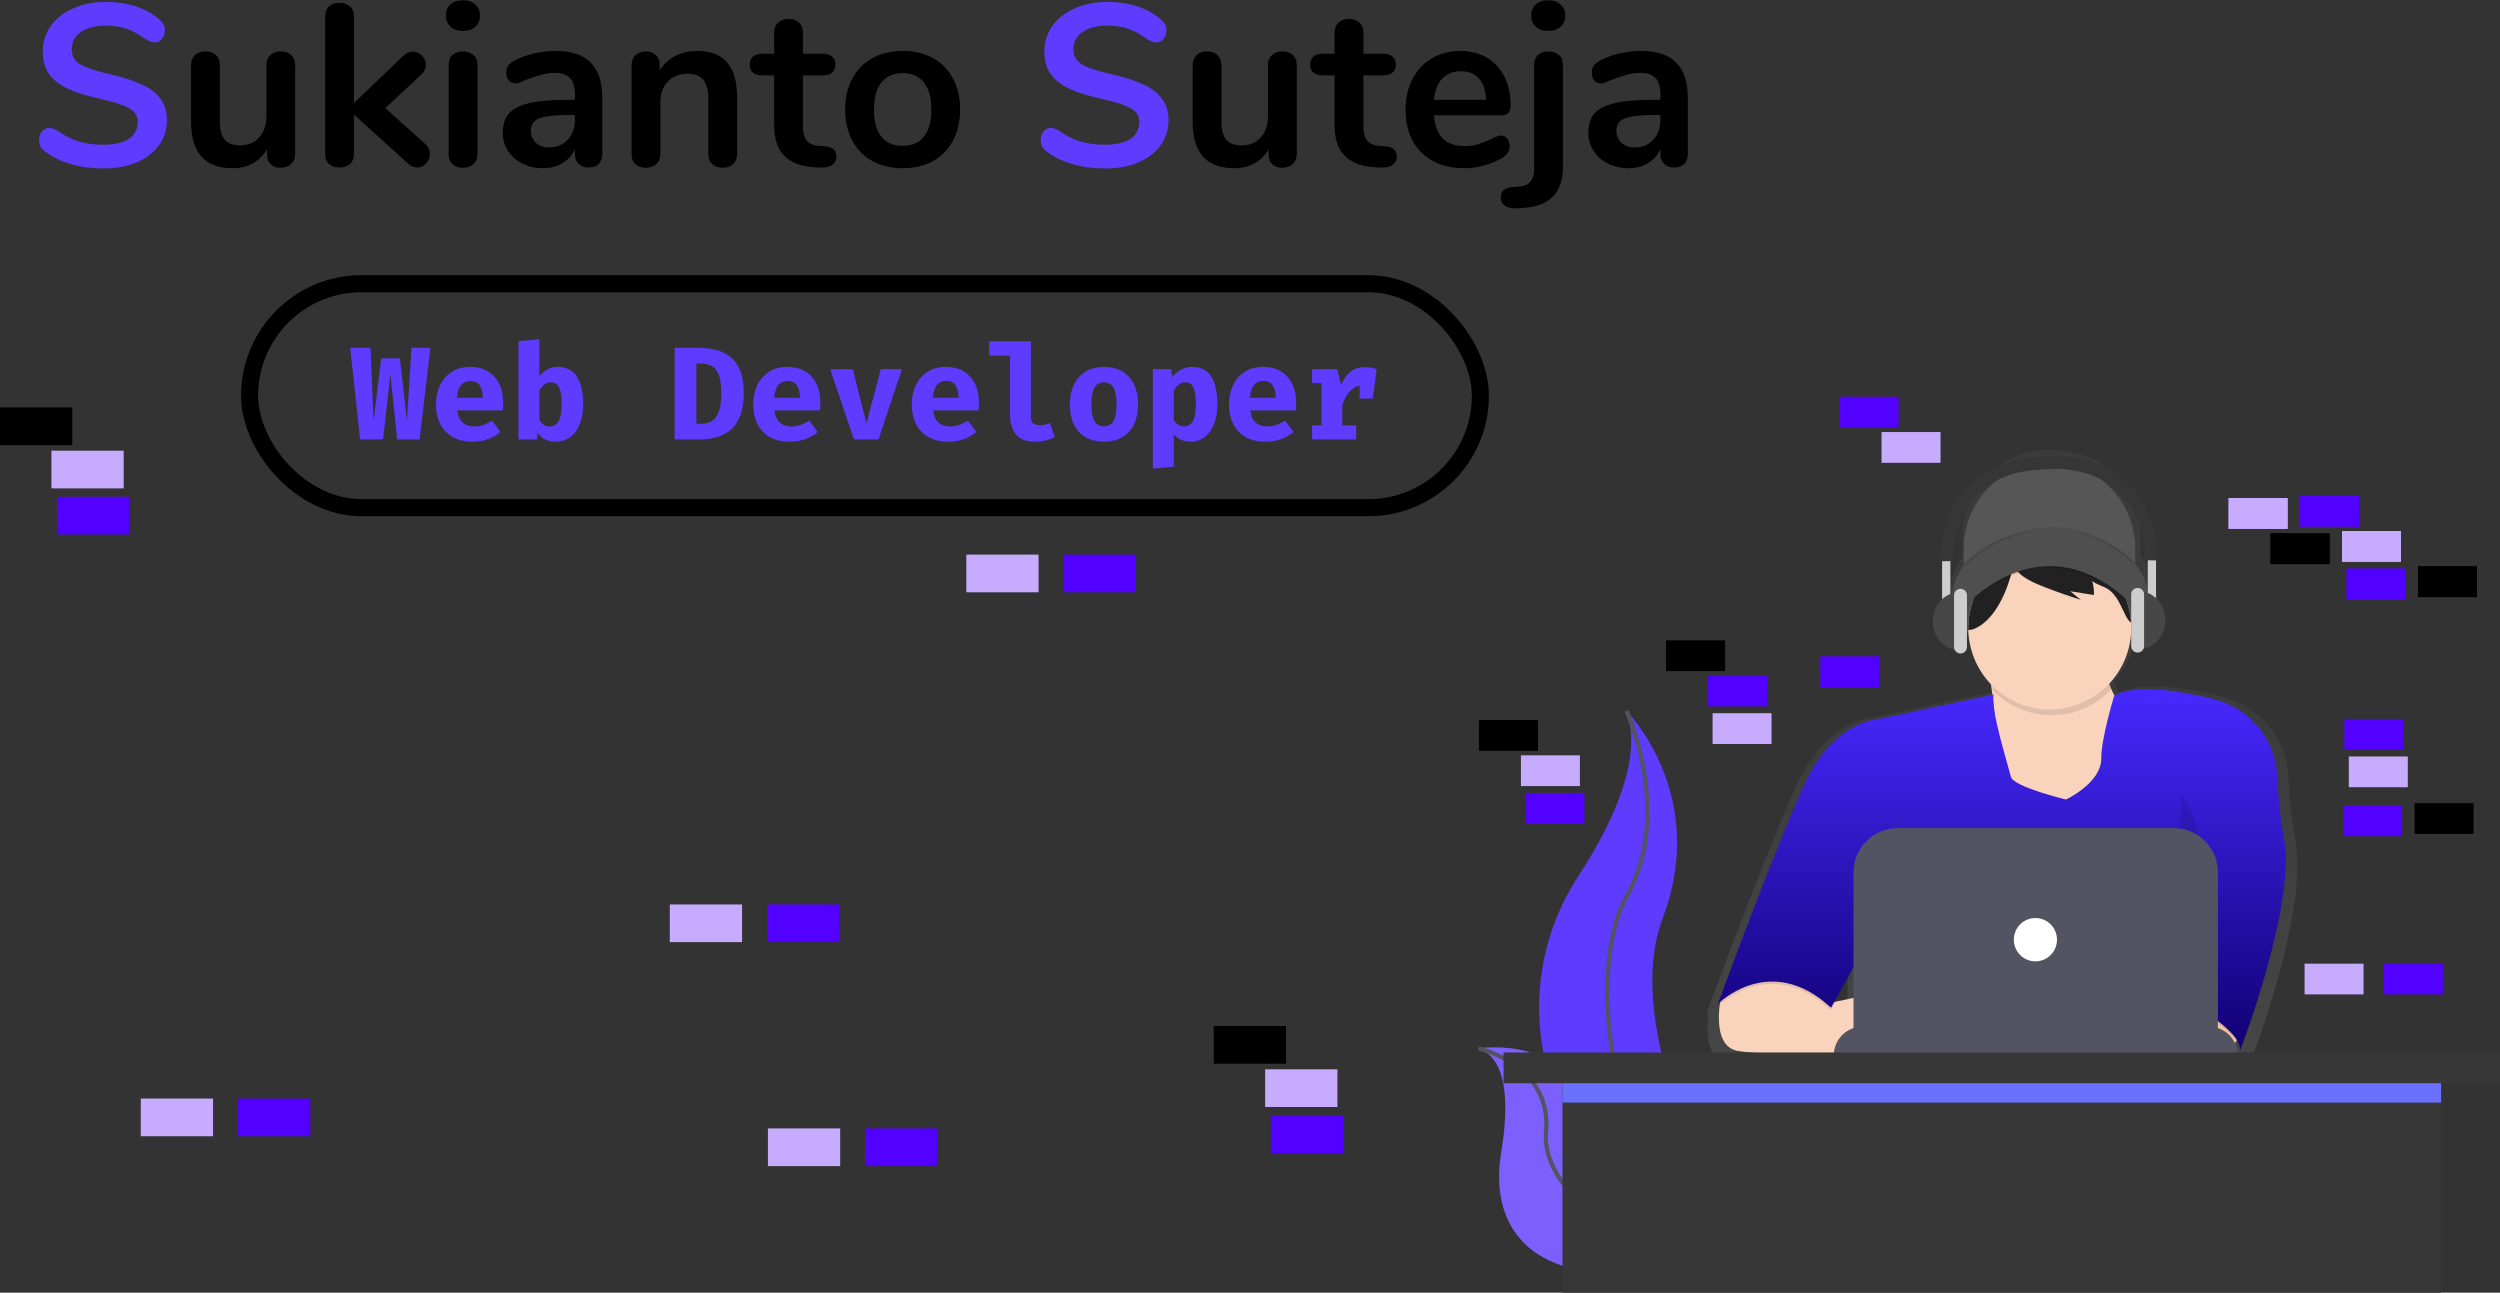 <svg width="1172" height="606" viewBox="0 0 1172 606" fill="none" xmlns="http://www.w3.org/2000/svg">
<rect x="0" y="0" width="1172" height="606" fill="#333333" stroke="none"/>
<rect x="117" y="133" width="577" height="105" rx="52.5" stroke="black" stroke-width="8"/>
<path d="M48.56 78.972C43.016 78.972 37.76 78.252 32.792 76.812C27.896 75.3 23.9 73.284 20.804 70.764C19.148 69.54 18.32 67.812 18.32 65.58C18.32 64.068 18.752 62.772 19.616 61.692C20.552 60.54 21.632 59.964 22.856 59.964C24.152 59.964 25.628 60.468 27.284 61.476C30.38 63.708 33.62 65.328 37.004 66.336C40.388 67.344 44.132 67.848 48.236 67.848C53.492 67.848 57.524 66.948 60.332 65.148C63.14 63.276 64.544 60.576 64.544 57.048C64.544 54.312 63.212 52.224 60.548 50.784C57.956 49.272 53.6 47.832 47.48 46.464C41.144 45.096 35.996 43.512 32.036 41.712C28.076 39.912 25.088 37.608 23.072 34.8C21.056 31.992 20.048 28.428 20.048 24.108C20.048 19.644 21.308 15.648 23.828 12.12C26.348 8.592 29.84 5.856 34.304 3.912C38.84 1.896 43.916 0.888 49.532 0.888C59.828 0.888 68.216 3.624 74.696 9.096C75.632 9.888 76.28 10.68 76.64 11.472C77.072 12.192 77.288 13.128 77.288 14.28C77.288 15.792 76.82 17.124 75.884 18.276C75.02 19.356 73.976 19.896 72.752 19.896C72.032 19.896 71.348 19.788 70.7 19.572C70.124 19.356 69.332 18.96 68.324 18.384C65.372 16.224 62.492 14.64 59.684 13.632C56.948 12.552 53.564 12.012 49.532 12.012C44.636 12.012 40.748 13.02 37.868 15.036C35.06 16.98 33.656 19.716 33.656 23.244C33.656 26.196 34.916 28.464 37.436 30.048C39.956 31.632 44.24 33.108 50.288 34.476C56.696 35.916 61.88 37.536 65.84 39.336C69.872 41.064 72.932 43.296 75.02 46.032C77.18 48.768 78.26 52.188 78.26 56.292C78.26 60.756 77 64.716 74.48 68.172C72.032 71.556 68.54 74.22 64.004 76.164C59.54 78.036 54.392 78.972 48.56 78.972ZM518.107 78.972C512.563 78.972 507.307 78.252 502.339 76.812C497.443 75.3 493.447 73.284 490.351 70.764C488.695 69.54 487.867 67.812 487.867 65.58C487.867 64.068 488.299 62.772 489.163 61.692C490.099 60.54 491.179 59.964 492.403 59.964C493.699 59.964 495.175 60.468 496.831 61.476C499.927 63.708 503.167 65.328 506.551 66.336C509.935 67.344 513.679 67.848 517.783 67.848C523.039 67.848 527.071 66.948 529.879 65.148C532.687 63.276 534.091 60.576 534.091 57.048C534.091 54.312 532.759 52.224 530.095 50.784C527.503 49.272 523.147 47.832 517.027 46.464C510.691 45.096 505.543 43.512 501.583 41.712C497.623 39.912 494.635 37.608 492.619 34.8C490.603 31.992 489.595 28.428 489.595 24.108C489.595 19.644 490.855 15.648 493.375 12.12C495.895 8.592 499.387 5.856 503.851 3.912C508.387 1.896 513.463 0.888 519.079 0.888C529.375 0.888 537.763 3.624 544.243 9.096C545.179 9.888 545.827 10.68 546.187 11.472C546.619 12.192 546.835 13.128 546.835 14.28C546.835 15.792 546.367 17.124 545.431 18.276C544.567 19.356 543.523 19.896 542.299 19.896C541.579 19.896 540.895 19.788 540.247 19.572C539.671 19.356 538.879 18.96 537.871 18.384C534.919 16.224 532.039 14.64 529.231 13.632C526.495 12.552 523.111 12.012 519.079 12.012C514.183 12.012 510.295 13.02 507.415 15.036C504.607 16.98 503.203 19.716 503.203 23.244C503.203 26.196 504.463 28.464 506.983 30.048C509.503 31.632 513.787 33.108 519.835 34.476C526.243 35.916 531.427 37.536 535.387 39.336C539.419 41.064 542.479 43.296 544.567 46.032C546.727 48.768 547.807 52.188 547.807 56.292C547.807 60.756 546.547 64.716 544.027 68.172C541.579 71.556 538.087 74.22 533.551 76.164C529.087 78.036 523.939 78.972 518.107 78.972Z" fill="#5F3AFF"/>
<path d="M131.579 24.108C133.667 24.108 135.323 24.684 136.547 25.836C137.771 26.988 138.383 28.536 138.383 30.48V72.384C138.383 74.256 137.735 75.768 136.439 76.92C135.215 78.072 133.595 78.648 131.579 78.648C129.635 78.648 128.087 78.108 126.935 77.028C125.783 75.948 125.207 74.472 125.207 72.6V69.9C123.551 72.78 121.319 75.012 118.511 76.596C115.703 78.108 112.535 78.864 109.007 78.864C96.047 78.864 89.567 71.592 89.567 57.048V30.48C89.567 28.536 90.179 26.988 91.403 25.836C92.627 24.684 94.247 24.108 96.263 24.108C98.351 24.108 100.007 24.684 101.231 25.836C102.455 26.988 103.067 28.536 103.067 30.48V57.156C103.067 60.9 103.823 63.672 105.335 65.472C106.847 67.272 109.223 68.172 112.463 68.172C116.207 68.172 119.195 66.948 121.427 64.5C123.731 61.98 124.883 58.668 124.883 54.564V30.48C124.883 28.536 125.495 26.988 126.719 25.836C127.943 24.684 129.563 24.108 131.579 24.108ZM199.414 67.524C200.854 68.892 201.574 70.44 201.574 72.168C201.574 73.824 200.962 75.3 199.738 76.596C198.586 77.892 197.218 78.54 195.634 78.54C194.05 78.54 192.574 77.892 191.206 76.596L165.934 53.7V72.168C165.934 74.256 165.286 75.84 163.99 76.92C162.694 78 161.074 78.54 159.13 78.54C157.186 78.54 155.566 78 154.27 76.92C153.046 75.84 152.434 74.256 152.434 72.168V7.692C152.434 5.604 153.046 4.02 154.27 2.94C155.566 1.86 157.186 1.32 159.13 1.32C161.074 1.32 162.694 1.86 163.99 2.94C165.286 4.02 165.934 5.604 165.934 7.692V48.3L189.046 26.16C190.342 24.864 191.818 24.216 193.474 24.216C195.13 24.216 196.57 24.828 197.794 26.052C199.018 27.276 199.63 28.716 199.63 30.372C199.63 32.028 198.946 33.54 197.578 34.908L180.622 50.676L199.414 67.524ZM217.032 78.648C215.088 78.648 213.468 78.108 212.172 77.028C210.948 75.876 210.336 74.256 210.336 72.168V30.48C210.336 28.392 210.948 26.808 212.172 25.728C213.468 24.648 215.088 24.108 217.032 24.108C218.976 24.108 220.596 24.648 221.892 25.728C223.188 26.808 223.836 28.392 223.836 30.48V72.168C223.836 74.256 223.188 75.876 221.892 77.028C220.596 78.108 218.976 78.648 217.032 78.648ZM217.032 14.496C214.584 14.496 212.64 13.848 211.2 12.552C209.76 11.184 209.04 9.42 209.04 7.26C209.04 5.1 209.76 3.372 211.2 2.076C212.64 0.78 214.584 0.132 217.032 0.132C219.408 0.132 221.316 0.78 222.756 2.076C224.268 3.372 225.024 5.1 225.024 7.26C225.024 9.42 224.304 11.184 222.864 12.552C221.424 13.848 219.48 14.496 217.032 14.496ZM260.654 23.892C267.998 23.892 273.434 25.728 276.962 29.4C280.562 33 282.362 38.508 282.362 45.924V72.276C282.362 74.22 281.786 75.768 280.634 76.92C279.482 78 277.898 78.54 275.882 78.54C274.01 78.54 272.462 77.964 271.238 76.812C270.086 75.66 269.51 74.148 269.51 72.276V69.9C268.286 72.708 266.342 74.904 263.678 76.488C261.086 78.072 258.062 78.864 254.606 78.864C251.078 78.864 247.874 78.144 244.994 76.704C242.114 75.264 239.846 73.284 238.19 70.764C236.534 68.244 235.706 65.436 235.706 62.34C235.706 58.452 236.678 55.392 238.622 53.16C240.638 50.928 243.878 49.308 248.342 48.3C252.806 47.292 258.962 46.788 266.81 46.788H269.51V44.304C269.51 40.776 268.754 38.22 267.242 36.636C265.73 34.98 263.282 34.152 259.898 34.152C257.81 34.152 255.686 34.476 253.526 35.124C251.366 35.7 248.81 36.564 245.858 37.716C243.986 38.652 242.618 39.12 241.754 39.12C240.458 39.12 239.378 38.652 238.514 37.716C237.722 36.78 237.326 35.556 237.326 34.044C237.326 32.82 237.614 31.776 238.19 30.912C238.838 29.976 239.882 29.112 241.322 28.32C243.842 26.952 246.83 25.872 250.286 25.08C253.814 24.288 257.27 23.892 260.654 23.892ZM257.306 69.144C260.906 69.144 263.822 67.956 266.054 65.58C268.358 63.132 269.51 60 269.51 56.184V53.916H267.566C262.742 53.916 258.998 54.132 256.334 54.564C253.67 54.996 251.762 55.752 250.61 56.832C249.458 57.912 248.882 59.388 248.882 61.26C248.882 63.564 249.674 65.472 251.258 66.984C252.914 68.424 254.93 69.144 257.306 69.144ZM326.755 23.892C333.091 23.892 337.807 25.692 340.903 29.292C343.999 32.892 345.547 38.328 345.547 45.6V72.168C345.547 74.184 344.935 75.768 343.711 76.92C342.559 78.072 340.939 78.648 338.851 78.648C336.763 78.648 335.107 78.072 333.883 76.92C332.659 75.768 332.047 74.184 332.047 72.168V46.356C332.047 42.252 331.255 39.264 329.671 37.392C328.159 35.52 325.747 34.584 322.435 34.584C318.547 34.584 315.415 35.808 313.039 38.256C310.735 40.704 309.583 43.98 309.583 48.084V72.168C309.583 74.184 308.971 75.768 307.747 76.92C306.523 78.072 304.867 78.648 302.779 78.648C300.691 78.648 299.035 78.072 297.811 76.92C296.659 75.768 296.083 74.184 296.083 72.168V30.372C296.083 28.5 296.695 26.988 297.919 25.836C299.143 24.684 300.799 24.108 302.887 24.108C304.759 24.108 306.271 24.684 307.423 25.836C308.647 26.916 309.259 28.356 309.259 30.156V33.072C311.059 30.12 313.471 27.852 316.495 26.268C319.519 24.684 322.939 23.892 326.755 23.892ZM386.69 68.604C390.29 68.82 392.09 70.44 392.09 73.464C392.09 75.192 391.37 76.524 389.93 77.46C388.562 78.324 386.582 78.684 383.99 78.54L381.074 78.324C368.978 77.46 362.93 70.98 362.93 58.884V35.34H357.53C355.586 35.34 354.074 34.908 352.994 34.044C351.986 33.18 351.482 31.92 351.482 30.264C351.482 28.608 351.986 27.348 352.994 26.484C354.074 25.62 355.586 25.188 357.53 25.188H362.93V15.252C362.93 13.308 363.542 11.76 364.766 10.608C365.99 9.456 367.646 8.88 369.734 8.88C371.75 8.88 373.37 9.456 374.594 10.608C375.818 11.76 376.43 13.308 376.43 15.252V25.188H385.61C387.554 25.188 389.03 25.62 390.038 26.484C391.118 27.348 391.658 28.608 391.658 30.264C391.658 31.92 391.118 33.18 390.038 34.044C389.03 34.908 387.554 35.34 385.61 35.34H376.43V59.856C376.43 65.184 378.878 68.028 383.774 68.388L386.69 68.604ZM423.209 78.864C417.809 78.864 413.057 77.748 408.953 75.516C404.921 73.284 401.789 70.08 399.557 65.904C397.325 61.728 396.209 56.868 396.209 51.324C396.209 45.78 397.325 40.956 399.557 36.852C401.789 32.676 404.921 29.472 408.953 27.24C413.057 25.008 417.809 23.892 423.209 23.892C428.609 23.892 433.325 25.008 437.357 27.24C441.461 29.472 444.593 32.676 446.753 36.852C448.985 40.956 450.101 45.78 450.101 51.324C450.101 56.868 448.985 61.728 446.753 65.904C444.593 70.08 441.461 73.284 437.357 75.516C433.325 77.748 428.609 78.864 423.209 78.864ZM423.101 68.388C427.493 68.388 430.841 66.948 433.145 64.068C435.449 61.188 436.601 56.94 436.601 51.324C436.601 45.78 435.449 41.568 433.145 38.688C430.841 35.736 427.529 34.26 423.209 34.26C418.889 34.26 415.541 35.736 413.165 38.688C410.861 41.568 409.709 45.78 409.709 51.324C409.709 56.94 410.861 61.188 413.165 64.068C415.469 66.948 418.781 68.388 423.101 68.388ZM601.126 24.108C603.214 24.108 604.87 24.684 606.094 25.836C607.318 26.988 607.93 28.536 607.93 30.48V72.384C607.93 74.256 607.282 75.768 605.986 76.92C604.762 78.072 603.142 78.648 601.126 78.648C599.182 78.648 597.634 78.108 596.482 77.028C595.33 75.948 594.754 74.472 594.754 72.6V69.9C593.098 72.78 590.866 75.012 588.058 76.596C585.25 78.108 582.082 78.864 578.554 78.864C565.594 78.864 559.114 71.592 559.114 57.048V30.48C559.114 28.536 559.726 26.988 560.95 25.836C562.174 24.684 563.794 24.108 565.81 24.108C567.898 24.108 569.554 24.684 570.778 25.836C572.002 26.988 572.614 28.536 572.614 30.48V57.156C572.614 60.9 573.37 63.672 574.882 65.472C576.394 67.272 578.77 68.172 582.01 68.172C585.754 68.172 588.742 66.948 590.974 64.5C593.278 61.98 594.43 58.668 594.43 54.564V30.48C594.43 28.536 595.042 26.988 596.266 25.836C597.49 24.684 599.11 24.108 601.126 24.108ZM649.413 68.604C653.013 68.82 654.813 70.44 654.813 73.464C654.813 75.192 654.093 76.524 652.653 77.46C651.285 78.324 649.305 78.684 646.713 78.54L643.797 78.324C631.701 77.46 625.653 70.98 625.653 58.884V35.34H620.253C618.309 35.34 616.797 34.908 615.717 34.044C614.709 33.18 614.205 31.92 614.205 30.264C614.205 28.608 614.709 27.348 615.717 26.484C616.797 25.62 618.309 25.188 620.253 25.188H625.653V15.252C625.653 13.308 626.265 11.76 627.489 10.608C628.713 9.456 630.369 8.88 632.457 8.88C634.473 8.88 636.093 9.456 637.317 10.608C638.541 11.76 639.153 13.308 639.153 15.252V25.188H648.333C650.277 25.188 651.753 25.62 652.761 26.484C653.841 27.348 654.381 28.608 654.381 30.264C654.381 31.92 653.841 33.18 652.761 34.044C651.753 34.908 650.277 35.34 648.333 35.34H639.153V59.856C639.153 65.184 641.601 68.028 646.497 68.388L649.413 68.604ZM703.644 63.528C704.868 63.528 705.84 63.996 706.56 64.932C707.352 65.868 707.748 67.128 707.748 68.712C707.748 70.944 706.416 72.816 703.752 74.328C701.304 75.696 698.532 76.812 695.436 77.676C692.34 78.468 689.388 78.864 686.58 78.864C678.084 78.864 671.352 76.416 666.384 71.52C661.416 66.624 658.932 59.928 658.932 51.432C658.932 46.032 660.012 41.244 662.172 37.068C664.332 32.892 667.356 29.652 671.244 27.348C675.204 25.044 679.668 23.892 684.636 23.892C689.388 23.892 693.528 24.936 697.056 27.024C700.584 29.112 703.32 32.064 705.264 35.88C707.208 39.696 708.18 44.196 708.18 49.38C708.18 52.476 706.812 54.024 704.076 54.024H672.216C672.648 58.992 674.052 62.664 676.428 65.04C678.804 67.344 682.26 68.496 686.796 68.496C689.1 68.496 691.116 68.208 692.844 67.632C694.644 67.056 696.66 66.264 698.892 65.256C701.052 64.104 702.636 63.528 703.644 63.528ZM684.96 33.396C681.288 33.396 678.336 34.548 676.104 36.852C673.944 39.156 672.648 42.468 672.216 46.788H696.624C696.48 42.396 695.4 39.084 693.384 36.852C691.368 34.548 688.56 33.396 684.96 33.396ZM711.663 97.656C709.071 97.8 707.091 97.44 705.723 96.576C704.283 95.712 703.563 94.38 703.563 92.58C703.563 89.628 705.363 88.008 708.963 87.72L711.879 87.504C714.327 87.36 716.163 86.604 717.387 85.236C718.611 83.868 719.223 81.78 719.223 78.972V30.48C719.223 28.392 719.835 26.808 721.059 25.728C722.355 24.648 723.975 24.108 725.919 24.108C727.863 24.108 729.483 24.648 730.779 25.728C732.075 26.808 732.723 28.392 732.723 30.48V78C732.723 90.096 726.675 96.576 714.579 97.44L711.663 97.656ZM725.811 14.496C723.363 14.496 721.419 13.848 719.979 12.552C718.539 11.184 717.819 9.42 717.819 7.26C717.819 5.1 718.539 3.372 719.979 2.076C721.419 0.78 723.363 0.132 725.811 0.132C728.187 0.132 730.095 0.78 731.535 2.076C733.047 3.372 733.803 5.1 733.803 7.26C733.803 9.42 733.083 11.184 731.643 12.552C730.203 13.848 728.259 14.496 725.811 14.496ZM769.541 23.892C776.885 23.892 782.321 25.728 785.849 29.4C789.449 33 791.249 38.508 791.249 45.924V72.276C791.249 74.22 790.673 75.768 789.521 76.92C788.369 78 786.785 78.54 784.769 78.54C782.897 78.54 781.349 77.964 780.125 76.812C778.973 75.66 778.397 74.148 778.397 72.276V69.9C777.173 72.708 775.229 74.904 772.565 76.488C769.973 78.072 766.949 78.864 763.493 78.864C759.965 78.864 756.761 78.144 753.881 76.704C751.001 75.264 748.733 73.284 747.077 70.764C745.421 68.244 744.593 65.436 744.593 62.34C744.593 58.452 745.565 55.392 747.509 53.16C749.525 50.928 752.765 49.308 757.229 48.3C761.693 47.292 767.849 46.788 775.697 46.788H778.397V44.304C778.397 40.776 777.641 38.22 776.129 36.636C774.617 34.98 772.169 34.152 768.785 34.152C766.697 34.152 764.573 34.476 762.413 35.124C760.253 35.7 757.697 36.564 754.745 37.716C752.873 38.652 751.505 39.12 750.641 39.12C749.345 39.12 748.265 38.652 747.401 37.716C746.609 36.78 746.213 35.556 746.213 34.044C746.213 32.82 746.501 31.776 747.077 30.912C747.725 29.976 748.769 29.112 750.209 28.32C752.729 26.952 755.717 25.872 759.173 25.08C762.701 24.288 766.157 23.892 769.541 23.892ZM766.193 69.144C769.793 69.144 772.709 67.956 774.941 65.58C777.245 63.132 778.397 60 778.397 56.184V53.916H776.453C771.629 53.916 767.885 54.132 765.221 54.564C762.557 54.996 760.649 55.752 759.497 56.832C758.345 57.912 757.769 59.388 757.769 61.26C757.769 63.564 758.561 65.472 760.145 66.984C761.801 68.424 763.817 69.144 766.193 69.144Z" fill="black"/>
<path d="M201.743 163.034L196.721 206H186.15L183.019 175.279L179.578 206H168.821L164.171 163.034H173.688L175.145 197.32L178.71 167.994H187.452L190.769 197.32L192.908 163.034H201.743ZM214.367 192.391C214.698 195.078 215.576 197.01 217.002 198.188C218.428 199.345 220.185 199.924 222.272 199.924C223.781 199.924 225.238 199.676 226.643 199.18C228.049 198.684 229.402 198.023 230.704 197.196L234.641 202.528C233.091 203.851 231.211 204.936 228.999 205.783C226.809 206.63 224.308 207.054 221.497 207.054C217.736 207.054 214.584 206.31 212.042 204.822C209.5 203.313 207.589 201.247 206.307 198.622C205.026 195.997 204.385 192.98 204.385 189.57C204.385 186.325 205.005 183.38 206.245 180.735C207.485 178.069 209.294 175.951 211.67 174.38C214.068 172.789 216.992 171.993 220.443 171.993C223.585 171.993 226.302 172.665 228.596 174.008C230.911 175.351 232.699 177.284 233.959 179.805C235.241 182.326 235.881 185.354 235.881 188.888C235.881 189.446 235.861 190.045 235.819 190.686C235.799 191.327 235.757 191.895 235.695 192.391H214.367ZM220.443 178.565C218.687 178.565 217.271 179.195 216.196 180.456C215.122 181.717 214.471 183.732 214.243 186.501H226.333C226.313 184.104 225.848 182.182 224.938 180.735C224.029 179.288 222.531 178.565 220.443 178.565ZM252.845 176.457C253.878 175.093 255.118 174.008 256.565 173.202C258.032 172.396 259.603 171.993 261.277 171.993C265.514 171.993 268.593 173.564 270.515 176.705C272.458 179.846 273.429 184.093 273.429 189.446C273.429 192.835 272.923 195.863 271.91 198.529C270.918 201.174 269.44 203.262 267.477 204.791C265.514 206.3 263.106 207.054 260.254 207.054C256.803 207.054 254.085 205.711 252.101 203.024L251.729 206H243.049V159.996L252.845 158.973V176.457ZM257.681 199.924C259.417 199.924 260.791 199.128 261.804 197.537C262.817 195.925 263.323 193.269 263.323 189.57C263.323 186.842 263.106 184.734 262.672 183.246C262.259 181.737 261.659 180.694 260.874 180.115C260.109 179.516 259.21 179.216 258.177 179.216C257.082 179.216 256.1 179.557 255.232 180.239C254.364 180.921 253.568 181.851 252.845 183.029V196.917C253.465 197.888 254.157 198.632 254.922 199.149C255.687 199.666 256.606 199.924 257.681 199.924ZM348.68 184.3C348.68 188.661 348.101 192.257 346.944 195.088C345.807 197.919 344.257 200.131 342.294 201.722C340.33 203.293 338.098 204.398 335.598 205.039C333.118 205.68 330.545 206 327.879 206H316.285V163.034H327.135C329.883 163.034 332.539 163.323 335.102 163.902C337.685 164.46 339.989 165.504 342.015 167.033C344.061 168.542 345.683 170.691 346.882 173.481C348.08 176.25 348.68 179.857 348.68 184.3ZM338.14 184.3C338.14 180.435 337.716 177.511 336.869 175.527C336.042 173.543 334.905 172.2 333.459 171.497C332.033 170.774 330.421 170.412 328.623 170.412H326.453V198.653H328.623C330.503 198.653 332.157 198.25 333.583 197.444C335.009 196.617 336.125 195.16 336.931 193.073C337.737 190.986 338.14 188.061 338.14 184.3ZM363.07 192.391C363.401 195.078 364.279 197.01 365.705 198.188C367.131 199.345 368.888 199.924 370.975 199.924C372.484 199.924 373.941 199.676 375.346 199.18C376.752 198.684 378.105 198.023 379.407 197.196L383.344 202.528C381.794 203.851 379.914 204.936 377.702 205.783C375.512 206.63 373.011 207.054 370.2 207.054C366.439 207.054 363.287 206.31 360.745 204.822C358.203 203.313 356.292 201.247 355.01 198.622C353.729 195.997 353.088 192.98 353.088 189.57C353.088 186.325 353.708 183.38 354.948 180.735C356.188 178.069 357.997 175.951 360.373 174.38C362.771 172.789 365.695 171.993 369.146 171.993C372.288 171.993 375.005 172.665 377.299 174.008C379.614 175.351 381.402 177.284 382.662 179.805C383.944 182.326 384.584 185.354 384.584 188.888C384.584 189.446 384.564 190.045 384.522 190.686C384.502 191.327 384.46 191.895 384.398 192.391H363.07ZM369.146 178.565C367.39 178.565 365.974 179.195 364.899 180.456C363.825 181.717 363.174 183.732 362.946 186.501H375.036C375.016 184.104 374.551 182.182 373.641 180.735C372.732 179.288 371.234 178.565 369.146 178.565ZM422.814 173.078L411.84 206H400.308L389.21 173.078H399.781L406.198 198.498L412.894 173.078H422.814ZM437.422 192.391C437.753 195.078 438.631 197.01 440.057 198.188C441.483 199.345 443.24 199.924 445.327 199.924C446.836 199.924 448.293 199.676 449.698 199.18C451.103 198.684 452.457 198.023 453.759 197.196L457.696 202.528C456.146 203.851 454.265 204.936 452.054 205.783C449.863 206.63 447.363 207.054 444.552 207.054C440.791 207.054 437.639 206.31 435.097 204.822C432.555 203.313 430.643 201.247 429.362 198.622C428.081 195.997 427.44 192.98 427.44 189.57C427.44 186.325 428.06 183.38 429.3 180.735C430.54 178.069 432.348 175.951 434.725 174.38C437.122 172.789 440.047 171.993 443.498 171.993C446.639 171.993 449.357 172.665 451.651 174.008C453.966 175.351 455.753 177.284 457.014 179.805C458.295 182.326 458.936 185.354 458.936 188.888C458.936 189.446 458.915 190.045 458.874 190.686C458.853 191.327 458.812 191.895 458.75 192.391H437.422ZM443.498 178.565C441.741 178.565 440.326 179.195 439.251 180.456C438.176 181.717 437.525 183.732 437.298 186.501H449.388C449.367 184.104 448.902 182.182 447.993 180.735C447.084 179.288 445.585 178.565 443.498 178.565ZM483.278 159.996V195.646C483.278 196.969 483.65 197.919 484.394 198.498C485.158 199.056 486.202 199.335 487.525 199.335C488.372 199.335 489.188 199.242 489.974 199.056C490.759 198.849 491.493 198.612 492.175 198.343L494.531 204.884C493.415 205.463 492.071 205.969 490.501 206.403C488.93 206.837 487.101 207.054 485.014 207.054C481.046 207.054 478.132 205.917 476.272 203.644C474.412 201.35 473.482 198.281 473.482 194.437V166.692H463.779V159.996H483.278ZM517.539 171.993C520.929 171.993 523.812 172.716 526.188 174.163C528.565 175.61 530.384 177.645 531.644 180.27C532.905 182.874 533.535 185.933 533.535 189.446C533.535 194.943 532.13 199.252 529.319 202.373C526.509 205.494 522.582 207.054 517.539 207.054C512.497 207.054 508.57 205.514 505.759 202.435C502.949 199.356 501.543 195.047 501.543 189.508C501.543 186.015 502.174 182.957 503.434 180.332C504.716 177.707 506.545 175.661 508.921 174.194C511.319 172.727 514.191 171.993 517.539 171.993ZM517.539 179.216C515.535 179.216 514.047 180.043 513.075 181.696C512.125 183.329 511.649 185.933 511.649 189.508C511.649 193.145 512.125 195.78 513.075 197.413C514.047 199.046 515.535 199.862 517.539 199.862C519.544 199.862 521.022 199.046 521.972 197.413C522.944 195.78 523.429 193.125 523.429 189.446C523.429 185.891 522.944 183.298 521.972 181.665C521.022 180.032 519.544 179.216 517.539 179.216ZM558.683 171.993C562.982 171.993 566.061 173.564 567.921 176.705C569.781 179.846 570.711 184.093 570.711 189.446C570.711 192.835 570.215 195.863 569.223 198.529C568.231 201.174 566.795 203.262 564.914 204.791C563.034 206.3 560.75 207.054 558.063 207.054C554.86 207.054 552.256 205.907 550.251 203.613V218.71L540.455 219.733V173.078H549.135L549.569 176.767C550.913 175.052 552.38 173.832 553.971 173.109C555.563 172.365 557.133 171.993 558.683 171.993ZM555.645 179.216C554.509 179.216 553.506 179.557 552.638 180.239C551.77 180.921 550.975 181.851 550.251 183.029V196.917C550.933 197.93 551.646 198.674 552.39 199.149C553.155 199.624 554.054 199.862 555.087 199.862C556.823 199.862 558.177 199.077 559.148 197.506C560.12 195.915 560.605 193.269 560.605 189.57C560.605 186.842 560.409 184.734 560.016 183.246C559.624 181.737 559.055 180.694 558.311 180.115C557.567 179.516 556.679 179.216 555.645 179.216ZM586.125 192.391C586.456 195.078 587.334 197.01 588.76 198.188C590.186 199.345 591.943 199.924 594.03 199.924C595.539 199.924 596.996 199.676 598.401 199.18C599.806 198.684 601.16 198.023 602.462 197.196L606.399 202.528C604.849 203.851 602.968 204.936 600.757 205.783C598.566 206.63 596.066 207.054 593.255 207.054C589.494 207.054 586.342 206.31 583.8 204.822C581.258 203.313 579.346 201.247 578.065 198.622C576.784 195.997 576.143 192.98 576.143 189.57C576.143 186.325 576.763 183.38 578.003 180.735C579.243 178.069 581.051 175.951 583.428 174.38C585.825 172.789 588.75 171.993 592.201 171.993C595.342 171.993 598.06 172.665 600.354 174.008C602.669 175.351 604.456 177.284 605.717 179.805C606.998 182.326 607.639 185.354 607.639 188.888C607.639 189.446 607.618 190.045 607.577 190.686C607.556 191.327 607.515 191.895 607.453 192.391H586.125ZM592.201 178.565C590.444 178.565 589.029 179.195 587.954 180.456C586.879 181.717 586.228 183.732 586.001 186.501H598.091C598.07 184.104 597.605 182.182 596.696 180.735C595.787 179.288 594.288 178.565 592.201 178.565ZM615.117 206V199.428H619.457V179.588H615.117V173.078H626.928L628.726 180.487C629.904 177.656 631.402 175.548 633.221 174.163C635.06 172.778 637.302 172.086 639.948 172.086C641.064 172.086 642.056 172.179 642.924 172.365C643.792 172.53 644.608 172.768 645.373 173.078L643.544 186.842H637.406V180.766C635.546 181.097 633.913 182.109 632.508 183.804C631.102 185.478 630.017 187.545 629.253 190.004V199.428H635.763V206H615.117Z" fill="#5F3AFF"/>
<path d="M486.88 260H453V277.668H486.88V260Z" fill="#C6ABFF"/>
<path d="M532.488 260H498.608V277.668H532.488V260Z" fill="#5200FF"/>
<path d="M33.88 191H0V208.668H33.88V191Z" fill="black"/>
<path d="M57.987 211.286H24.107V228.954H57.987V211.286Z" fill="#C6ABFF"/>
<path d="M60.593 232.88H26.713V250.549H60.593V232.88Z" fill="#5200FF"/>
<path d="M602.88 481H569V498.668H602.88V481Z" fill="black"/>
<path d="M626.987 501.286H593.107V518.954H626.987V501.286Z" fill="#C6ABFF"/>
<path d="M629.593 522.88H595.713V540.549H629.593V522.88Z" fill="#5200FF"/>
<path d="M347.88 424H314V441.668H347.88V424Z" fill="#C6ABFF"/>
<path d="M393.488 424H359.608V441.668H393.488V424Z" fill="#5200FF"/>
<path d="M99.88 515H66V532.668H99.88V515Z" fill="#C6ABFF"/>
<path d="M145.488 515H111.608V532.668H145.488V515Z" fill="#5200FF"/>
<path d="M393.88 529H360V546.668H393.88V529Z" fill="#C6ABFF"/>
<path d="M439.488 529H405.608V546.668H439.488V529Z" fill="#5200FF"/>
<g clip-path="url(#clip0)">
<path d="M1126.64 337.029H1099V351.438H1126.64V337.029Z" fill="#5200FF"/>
<path d="M1128.77 354.641H1101.12V369.05H1128.77V354.641Z" fill="#C6ABFF"/>
<path d="M1105.91 232.43H1078.26V246.839H1105.91V232.43Z" fill="#5200FF"/>
<path d="M1125.58 248.973H1097.93V263.382H1125.58V248.973Z" fill="#C6ABFF"/>
<path d="M1072.41 233.497H1044.77V247.906H1072.41V233.497Z" fill="#C6ABFF"/>
<path d="M1161.2 265.517H1133.56V279.926H1161.2V265.517Z" fill="black"/>
<path d="M1127.71 266.584H1100.06V280.994H1127.71V266.584Z" fill="#5200FF"/>
<path d="M1092.09 250.041H1064.44V264.45H1092.09V250.041Z" fill="black"/>
<path d="M1105.91 232.43H1078.26V246.839H1105.91V232.43Z" fill="#5200FF"/>
<path d="M1125.58 248.973H1097.93V263.382H1125.58V248.973Z" fill="#C6ABFF"/>
<path d="M1072.41 233.497H1044.77V247.906H1072.41V233.497Z" fill="#C6ABFF"/>
<path d="M1161.2 265.517H1133.56V279.926H1161.2V265.517Z" fill="black"/>
<path d="M1127.71 266.584H1100.06V280.994H1127.71V266.584Z" fill="#5200FF"/>
<path d="M1092.09 250.041H1064.44V264.45H1092.09V250.041Z" fill="black"/>
<path d="M1159.61 376.521H1131.96V390.93H1159.61V376.521Z" fill="black"/>
<path d="M1126.11 377.588H1098.47V391.998H1126.11V377.588Z" fill="#5200FF"/>
<path d="M762.515 333.293C762.515 333.293 801.481 372.406 779.486 430.422C757.491 488.437 817.187 584.995 817.187 584.995C817.187 584.995 816.549 584.899 815.363 584.69C735.336 570.511 695.573 478.639 740.095 410.409C756.619 385.012 770.198 355.249 762.515 333.293Z" fill="#5F3AFF"/>
<path d="M762.515 333.293C762.515 333.293 784.51 381.239 762.515 420.346C740.52 459.454 758.746 569.241 817.192 584.995" stroke="#535461" stroke-width="2" stroke-miterlimit="10"/>
<path d="M693.112 491.484C693.112 491.484 737.575 484.376 741.626 524.375C745.678 564.373 827.129 569.918 827.129 569.918C827.129 569.918 826.597 570.281 825.603 570.938C758.353 615.232 694.069 599.163 703.761 540.326C707.36 518.451 707.063 496.48 693.112 491.484Z" fill="#5F3AFF"/>
<path opacity="0.2" d="M693.112 491.484C693.112 491.484 737.575 484.376 741.626 524.375C745.678 564.373 827.129 569.918 827.129 569.918C827.129 569.918 826.597 570.281 825.603 570.938C758.353 615.232 694.069 599.163 703.761 540.326C707.36 518.451 707.063 496.48 693.112 491.484Z" fill="#F5F5F5"/>
<path d="M693.112 491.485C693.112 491.485 727.622 499.09 724.789 530.587C721.955 562.084 776.041 599.863 827.129 569.919" stroke="#535461" stroke-width="2" stroke-miterlimit="10"/>
<path d="M720.982 337.563H693.335V351.972H720.982V337.563Z" fill="black"/>
<path d="M740.654 354.107H713.007V368.516H740.654V354.107Z" fill="#C6ABFF"/>
<path d="M890.052 186H862.405V200.409H890.052V186Z" fill="#5200FF"/>
<path d="M1108.04 451.769H1080.39V466.178H1108.04V451.769Z" fill="#C6ABFF"/>
<path d="M742.78 371.718H715.133V386.127H742.78V371.718Z" fill="#5200FF"/>
<path d="M909.723 202.544H882.077V216.953H909.723V202.544Z" fill="#C6ABFF"/>
<path d="M808.707 300.206H781.06V314.615H808.707V300.206Z" fill="black"/>
<path d="M828.379 316.75H800.732V331.159H828.379V316.75Z" fill="#5200FF"/>
<path d="M881.013 307.677H853.367V322.086H881.013V307.677Z" fill="#5200FF"/>
<path d="M830.505 334.361H802.858V348.77H830.505V334.361Z" fill="#C6ABFF"/>
<path d="M1145.25 451.769H1117.61V466.178H1145.25V451.769Z" fill="#5200FF"/>
<path d="M1076.15 394.724C1074.36 384.725 1073.26 374.612 1072.86 364.46C1072.51 356.099 1069.59 348.052 1064.5 341.424C1059.41 334.795 1052.4 329.908 1044.44 327.434C1041.53 326.537 1038.34 325.699 1034.81 324.947C1003.87 318.351 994.466 324.109 993.397 324.867C992.492 323.215 991.705 321.501 991.042 319.738C990.989 319.557 990.941 319.375 990.888 319.205C997.012 312.649 1000.74 304.205 1001.47 295.248C1006.64 289.997 1009.65 283.657 1009.65 276.831C1009.65 270.961 1007.42 265.453 1003.51 260.687V251.412C1003.51 240.716 999.276 230.458 991.741 222.895C984.207 215.332 973.987 211.083 963.331 211.083H960.072C954.796 211.083 949.571 212.126 944.697 214.152C939.822 216.179 935.393 219.15 931.662 222.895C927.931 226.64 924.972 231.086 922.952 235.979C920.933 240.872 919.894 246.116 919.894 251.412V261.408C916.348 266.003 914.338 271.249 914.338 276.82C914.338 283.502 917.23 289.714 922.196 294.901C922.875 304.186 926.777 312.938 933.223 319.631C933.441 321.147 933.664 322.775 933.882 324.493L878.536 336.229C878.536 336.229 857.195 337.109 843.446 365.581C831.818 389.697 808.68 451.657 801.827 470.1C800.588 473.441 799.886 475.357 799.886 475.357C799.886 475.357 800.115 475.128 800.546 474.733L799.886 476.531C799.886 476.531 800.221 476.19 800.859 475.629C799.892 483.346 799.753 496.597 809.823 498.246C818.266 499.628 840.022 500.199 856.456 500.429H857.593C868.487 500.573 876.776 500.573 876.776 500.573V500.429H1053.52V498.609C1053.53 496.959 1053.19 495.325 1052.55 493.806L1052.79 493.507C1053.74 494.761 1054.37 496.226 1054.63 497.777C1054.61 497.927 1054.58 498.077 1054.54 498.225L1054.65 497.953C1054.69 498.437 1054.66 498.926 1054.54 499.399C1054.54 499.399 1077.22 440.754 1076.98 405.734C1077.04 402.046 1076.76 398.36 1076.15 394.724V394.724ZM934.802 332.418C934.509 330.745 934.321 329.056 934.238 327.359C934.238 327.359 934.238 327.327 934.238 327.311C934.435 328.96 934.627 330.668 934.802 332.418ZM866.1 458.386V472.363L857.381 474.236L866.1 458.386Z" fill="url(#paint0_linear)"/>
<path d="M960.806 216.724C971.462 216.724 981.681 220.973 989.216 228.536C996.751 236.099 1000.98 246.357 1000.98 257.053V274.259H920.628V257.053C920.628 246.357 924.861 236.099 932.396 228.536C939.931 220.973 950.15 216.724 960.806 216.724V216.724Z" fill="#565656"/>
<path d="M961.088 311.488C986.381 311.488 1006.89 297.345 1006.89 279.9C1006.89 262.454 986.381 248.312 961.088 248.312C935.794 248.312 915.29 262.454 915.29 279.9C915.29 297.345 935.794 311.488 961.088 311.488Z" fill="#4F4F4F"/>
<path d="M931.729 310.5C931.729 310.5 941.299 360.703 931.729 374.242C922.159 387.781 960.971 393.14 960.971 393.14L1001.14 378.474L1006.76 342.371C1006.76 342.371 982.306 328.549 987.373 300.627L931.729 310.5Z" fill="#FAD3BD"/>
<path d="M1050.3 479.728C1050.3 479.728 1052.83 490.727 1039.06 492.702C1030.93 493.902 1022.66 493.803 1014.56 492.408L1011.53 464.78H1043.56L1050.3 479.728Z" fill="#F7C4A7"/>
<path d="M807.149 465.65C807.149 465.65 801.066 490.46 814.837 492.701C828.607 494.943 879.168 494.959 879.168 494.959V465.607L856.275 470.517L834.785 449.832L807.149 465.65Z" fill="#FAD3BD"/>
<path opacity="0.1" d="M934.685 326.719L880.875 338.139C880.875 338.139 860.363 338.988 847.157 366.344C833.95 393.7 805.288 471.83 805.288 471.83C805.288 471.83 829.745 447.008 858.396 473.521L877.504 438.833L873.288 493.833H1021.35V467.88C1021.35 467.88 1052.25 484.52 1050.01 493.828C1050.01 493.828 1076.46 425.421 1070.74 394.335C1069.02 384.725 1067.97 375.006 1067.59 365.25V365.25C1067.25 357.214 1064.44 349.48 1059.55 343.11C1054.66 336.74 1047.92 332.045 1040.27 329.67C1037.48 328.811 1034.42 328.005 1031.02 327.284C999.267 320.517 991.143 327.284 991.143 327.284C991.143 327.284 984.992 347.372 985.103 356.476C985.241 368.18 968.526 375.939 968.526 375.939C968.526 375.939 943.798 370.016 942.676 365.223C941.554 360.431 932.707 332.36 934.685 326.719Z" fill="black"/>
<path d="M934.685 325.593L880.875 337.013C880.875 337.013 860.363 337.862 847.157 365.218C833.95 392.574 805.283 470.714 805.283 470.714C805.283 470.714 829.739 445.893 858.391 472.406L877.499 437.717L873.283 492.701H1021.35V466.754C1021.35 466.754 1052.25 483.394 1050.01 492.701C1050.01 492.701 1076.46 424.295 1070.74 393.209C1069.02 383.599 1067.97 373.88 1067.59 364.124V364.124C1067.25 356.088 1064.44 348.354 1059.55 341.984C1054.66 335.614 1047.92 330.919 1040.27 328.544C1037.48 327.685 1034.42 326.879 1031.02 326.158C999.267 319.391 991.143 326.158 991.143 326.158C991.143 326.158 984.991 346.246 985.103 355.35C985.241 367.054 968.526 374.813 968.526 374.813C968.526 374.813 943.798 368.89 942.676 364.097C941.554 359.305 932.707 331.234 934.685 325.593Z" fill="url(#paint1_linear)"/>
<path opacity="0.1" d="M989.67 323.196C987.41 316.773 986.903 309.859 988.203 303.173L932.559 313.04C932.559 313.04 933.361 317.262 934.271 323.586C937.866 327.331 942.182 330.302 946.958 332.32C951.733 334.338 956.867 335.359 962.048 335.323C967.229 335.287 972.349 334.193 977.096 332.108C981.842 330.023 986.117 326.991 989.66 323.196H989.67Z" fill="black"/>
<path d="M999.161 294.426C999.117 304.491 995.135 314.135 988.072 321.279C981.01 328.423 971.433 332.495 961.407 332.617C951.381 332.739 941.709 328.901 934.477 321.93C927.244 314.96 923.03 305.415 922.744 295.355C922.744 295.045 922.744 294.736 922.744 294.426C922.742 287.244 924.749 280.206 928.536 274.112C932.323 268.018 937.738 263.113 944.165 259.956C945.31 259.394 946.487 258.889 947.695 258.441C953.982 256.121 960.762 255.488 967.367 256.605V256.605C975.832 258.052 983.563 262.32 989.314 268.721C995.064 275.121 998.498 283.28 999.06 291.881C999.127 292.724 999.161 293.572 999.161 294.426Z" fill="#FAD3BD"/>
<g opacity="0.1">
<path opacity="0.1" d="M947.636 259.343L947.689 259.311C946.481 259.759 945.304 260.264 944.159 260.826C937.732 263.983 932.317 268.888 928.53 274.982C924.743 281.075 922.737 288.114 922.738 295.296C922.738 295.606 922.738 295.915 922.738 296.225C923.926 296.192 925.095 295.911 926.168 295.397C935.482 291.032 941.054 277.68 943.266 268.367C944.063 265.032 944.813 261.274 947.636 259.343Z" fill="black"/>
<path opacity="0.1" d="M976.883 260.415C973.859 259.02 970.664 258.032 967.382 257.475C970.074 258.096 972.477 259.612 974.204 261.776C975.05 262.931 975.751 264.185 976.293 265.512C971.208 263.28 965.7 262.183 960.15 262.299C954.601 262.414 949.143 263.738 944.154 266.179C946.552 271.457 953.99 274.333 958.955 276.26C964.393 278.366 969.886 280.293 975.437 282.04L970.524 278.037L981.62 279.809C981.74 277.592 981.477 275.372 980.844 273.245C982.971 274.963 985.789 275.539 988.096 276.98C992.419 279.718 994.221 284.985 996.576 289.548C997.198 290.754 997.932 291.987 999.054 292.75C998.6 285.857 996.301 279.213 992.399 273.522C988.497 267.831 983.136 263.303 976.883 260.415V260.415Z" fill="black"/>
</g>
<path d="M947.636 258.473L947.689 258.441C946.481 258.889 945.304 259.394 944.159 259.957C937.732 263.114 932.317 268.018 928.53 274.112C924.743 280.206 922.737 287.244 922.738 294.426C922.738 294.736 922.738 295.045 922.738 295.355C923.926 295.323 925.095 295.041 926.168 294.528C935.482 290.162 941.054 276.81 943.266 267.497C944.063 264.183 944.813 260.41 947.636 258.473Z" fill="#212121"/>
<path d="M976.884 259.551C973.859 258.156 970.665 257.167 967.383 256.61C970.074 257.232 972.478 258.748 974.204 260.912C975.05 262.067 975.752 263.321 976.294 264.647C971.208 262.415 965.7 261.319 960.151 261.434C954.602 261.55 949.144 262.873 944.154 265.315C946.552 270.593 953.99 273.469 958.956 275.396C964.393 277.502 969.887 279.428 975.438 281.175L970.525 277.173L981.621 278.945C981.74 276.728 981.478 274.507 980.845 272.38C982.971 274.099 985.789 274.675 988.097 276.116C992.419 278.854 994.221 284.121 996.577 288.684C997.199 289.89 997.932 291.123 999.054 291.886C998.601 284.992 996.301 278.349 992.399 272.658C988.497 266.967 983.137 262.438 976.884 259.551V259.551Z" fill="#212121"/>
<path opacity="0.1" d="M918.379 288.102C918.379 288.102 957.722 239.004 1003.24 288.102L999.304 277.103C999.304 277.103 977.947 245.798 962.778 252.554C947.61 259.31 932.713 264.119 932.713 264.119L918.379 288.102Z" fill="black"/>
<path d="M918.379 287.232C918.379 287.232 957.722 238.135 1003.24 287.232L999.304 276.233C999.304 276.233 977.947 244.928 962.778 251.685C947.61 258.441 932.713 263.249 932.713 263.249L918.379 287.232Z" fill="#4F4F4F"/>
<path opacity="0.1" d="M886.064 393.001C886.064 393.001 877.637 415.565 889.435 435.871C901.233 456.177 879.041 464.641 879.041 464.641" fill="black"/>
<path opacity="0.1" d="M1022.62 372.694C1022.62 372.694 1037.23 391.309 1027.68 407.949C1018.12 424.589 1018.69 464.641 1018.69 464.641" fill="black"/>
<path d="M873.139 481.281H1035.55C1039.12 481.281 1042.56 482.707 1045.09 485.246C1047.61 487.785 1049.04 491.229 1049.04 494.82V494.82H859.656C859.656 491.23 861.077 487.787 863.605 485.248C866.133 482.709 869.563 481.282 873.139 481.281V481.281Z" fill="#535461"/>
<path d="M889.664 388.203H1019.03C1021.75 388.203 1024.45 388.741 1026.96 389.787C1029.48 390.833 1031.77 392.366 1033.69 394.299C1035.62 396.232 1037.14 398.526 1038.19 401.051C1039.23 403.577 1039.76 406.283 1039.76 409.016V484.382H868.929V409.016C868.929 403.496 871.113 398.202 875.002 394.299C878.89 390.396 884.164 388.203 889.664 388.203V388.203Z" fill="#535461"/>
<path d="M954.203 450.68C959.79 450.68 964.32 446.133 964.32 440.524C964.32 434.916 959.79 430.369 954.203 430.369C948.615 430.369 944.085 434.916 944.085 440.524C944.085 446.133 948.615 450.68 954.203 450.68Z" fill="white"/>
<path opacity="0.1" d="M920.628 265.09C920.628 265.09 959.291 226.303 1000.99 264.38" stroke="black" stroke-miterlimit="10"/>
<path d="M1010.76 262.619H1006.88V284.708H1010.76V262.619Z" fill="#CDCDCD"/>
<path d="M1001.7 276.911C1005.24 276.911 1008.65 278.326 1011.16 280.844C1013.66 283.362 1015.07 286.777 1015.07 290.338V291.203C1015.07 294.764 1013.66 298.179 1011.16 300.697C1008.65 303.215 1005.24 304.63 1001.7 304.63V304.63V276.911Z" fill="#474747"/>
<path d="M1005.15 278.646C1005.15 276.971 1003.8 275.614 1002.13 275.614C1000.46 275.614 999.107 276.971 999.107 278.646V302.901C999.107 304.575 1000.46 305.932 1002.13 305.932C1003.8 305.932 1005.15 304.575 1005.15 302.901V278.646Z" fill="#CDCDCD"/>
<path d="M910.463 285.14H914.344V263.051H910.463V285.14Z" fill="#CDCDCD"/>
<path d="M919.522 305.062C915.974 305.062 912.572 303.648 910.063 301.13C907.555 298.612 906.145 295.196 906.145 291.635V290.771C906.145 289.007 906.491 287.261 907.164 285.632C907.836 284.003 908.821 282.523 910.063 281.276C911.305 280.029 912.78 279.04 914.403 278.366C916.026 277.691 917.765 277.344 919.522 277.344V277.344V305.062Z" fill="#474747"/>
<path d="M916.072 303.328C916.072 305.002 917.424 306.359 919.091 306.359C920.759 306.359 922.111 305.002 922.111 303.328V279.072C922.111 277.398 920.759 276.041 919.091 276.041C917.424 276.041 916.072 277.398 916.072 279.072V303.328Z" fill="#CDCDCD"/>
<path d="M1006.42 239.01C1001.16 228.037 989.708 214.77 965.022 213.708V213.676H964.725L955.979 214.093V214.135C931.458 215.267 920.059 228.486 914.817 239.421C911.326 246.834 909.472 254.917 909.383 263.116L912.403 263.041L915.423 262.972C915.553 255.672 917.226 248.483 920.33 241.881C926.987 228.155 939.236 220.859 956.734 220.182L964.469 219.749C981.977 220.422 994.232 227.728 1000.88 241.449C1003.99 248.053 1005.67 255.246 1005.8 262.55L1008.82 262.619L1011.84 262.694C1011.75 254.499 1009.9 246.42 1006.42 239.01V239.01Z" fill="#363636"/>
<path d="M1144.38 494.996H732.492V606H1144.38V494.996Z" fill="#373737"/>
<path d="M1144.38 502.468H732.492V516.877H1144.38V502.468Z" fill="#6B71FF"/>
<path d="M1172 493.395H704.861V507.804H1172V493.395Z" fill="#373737"/>
</g>
<defs>
<linearGradient id="paint0_linear" x1="938.433" y1="500.6" x2="938.433" y2="211.083" gradientUnits="userSpaceOnUse">
<stop stop-color="#808080" stop-opacity="0.25"/>
<stop offset="0.54" stop-color="#808080" stop-opacity="0.12"/>
<stop offset="1" stop-color="#808080" stop-opacity="0.1"/>
</linearGradient>
<linearGradient id="paint1_linear" x1="938.418" y1="323.151" x2="938.418" y2="492.701" gradientUnits="userSpaceOnUse">
<stop stop-color="#4729FF"/>
<stop offset="1" stop-color="#100073"/>
</linearGradient>
<clipPath id="clip0">
<rect width="479" height="420" fill="white" transform="translate(693 186)"/>
</clipPath>
</defs>
</svg>
